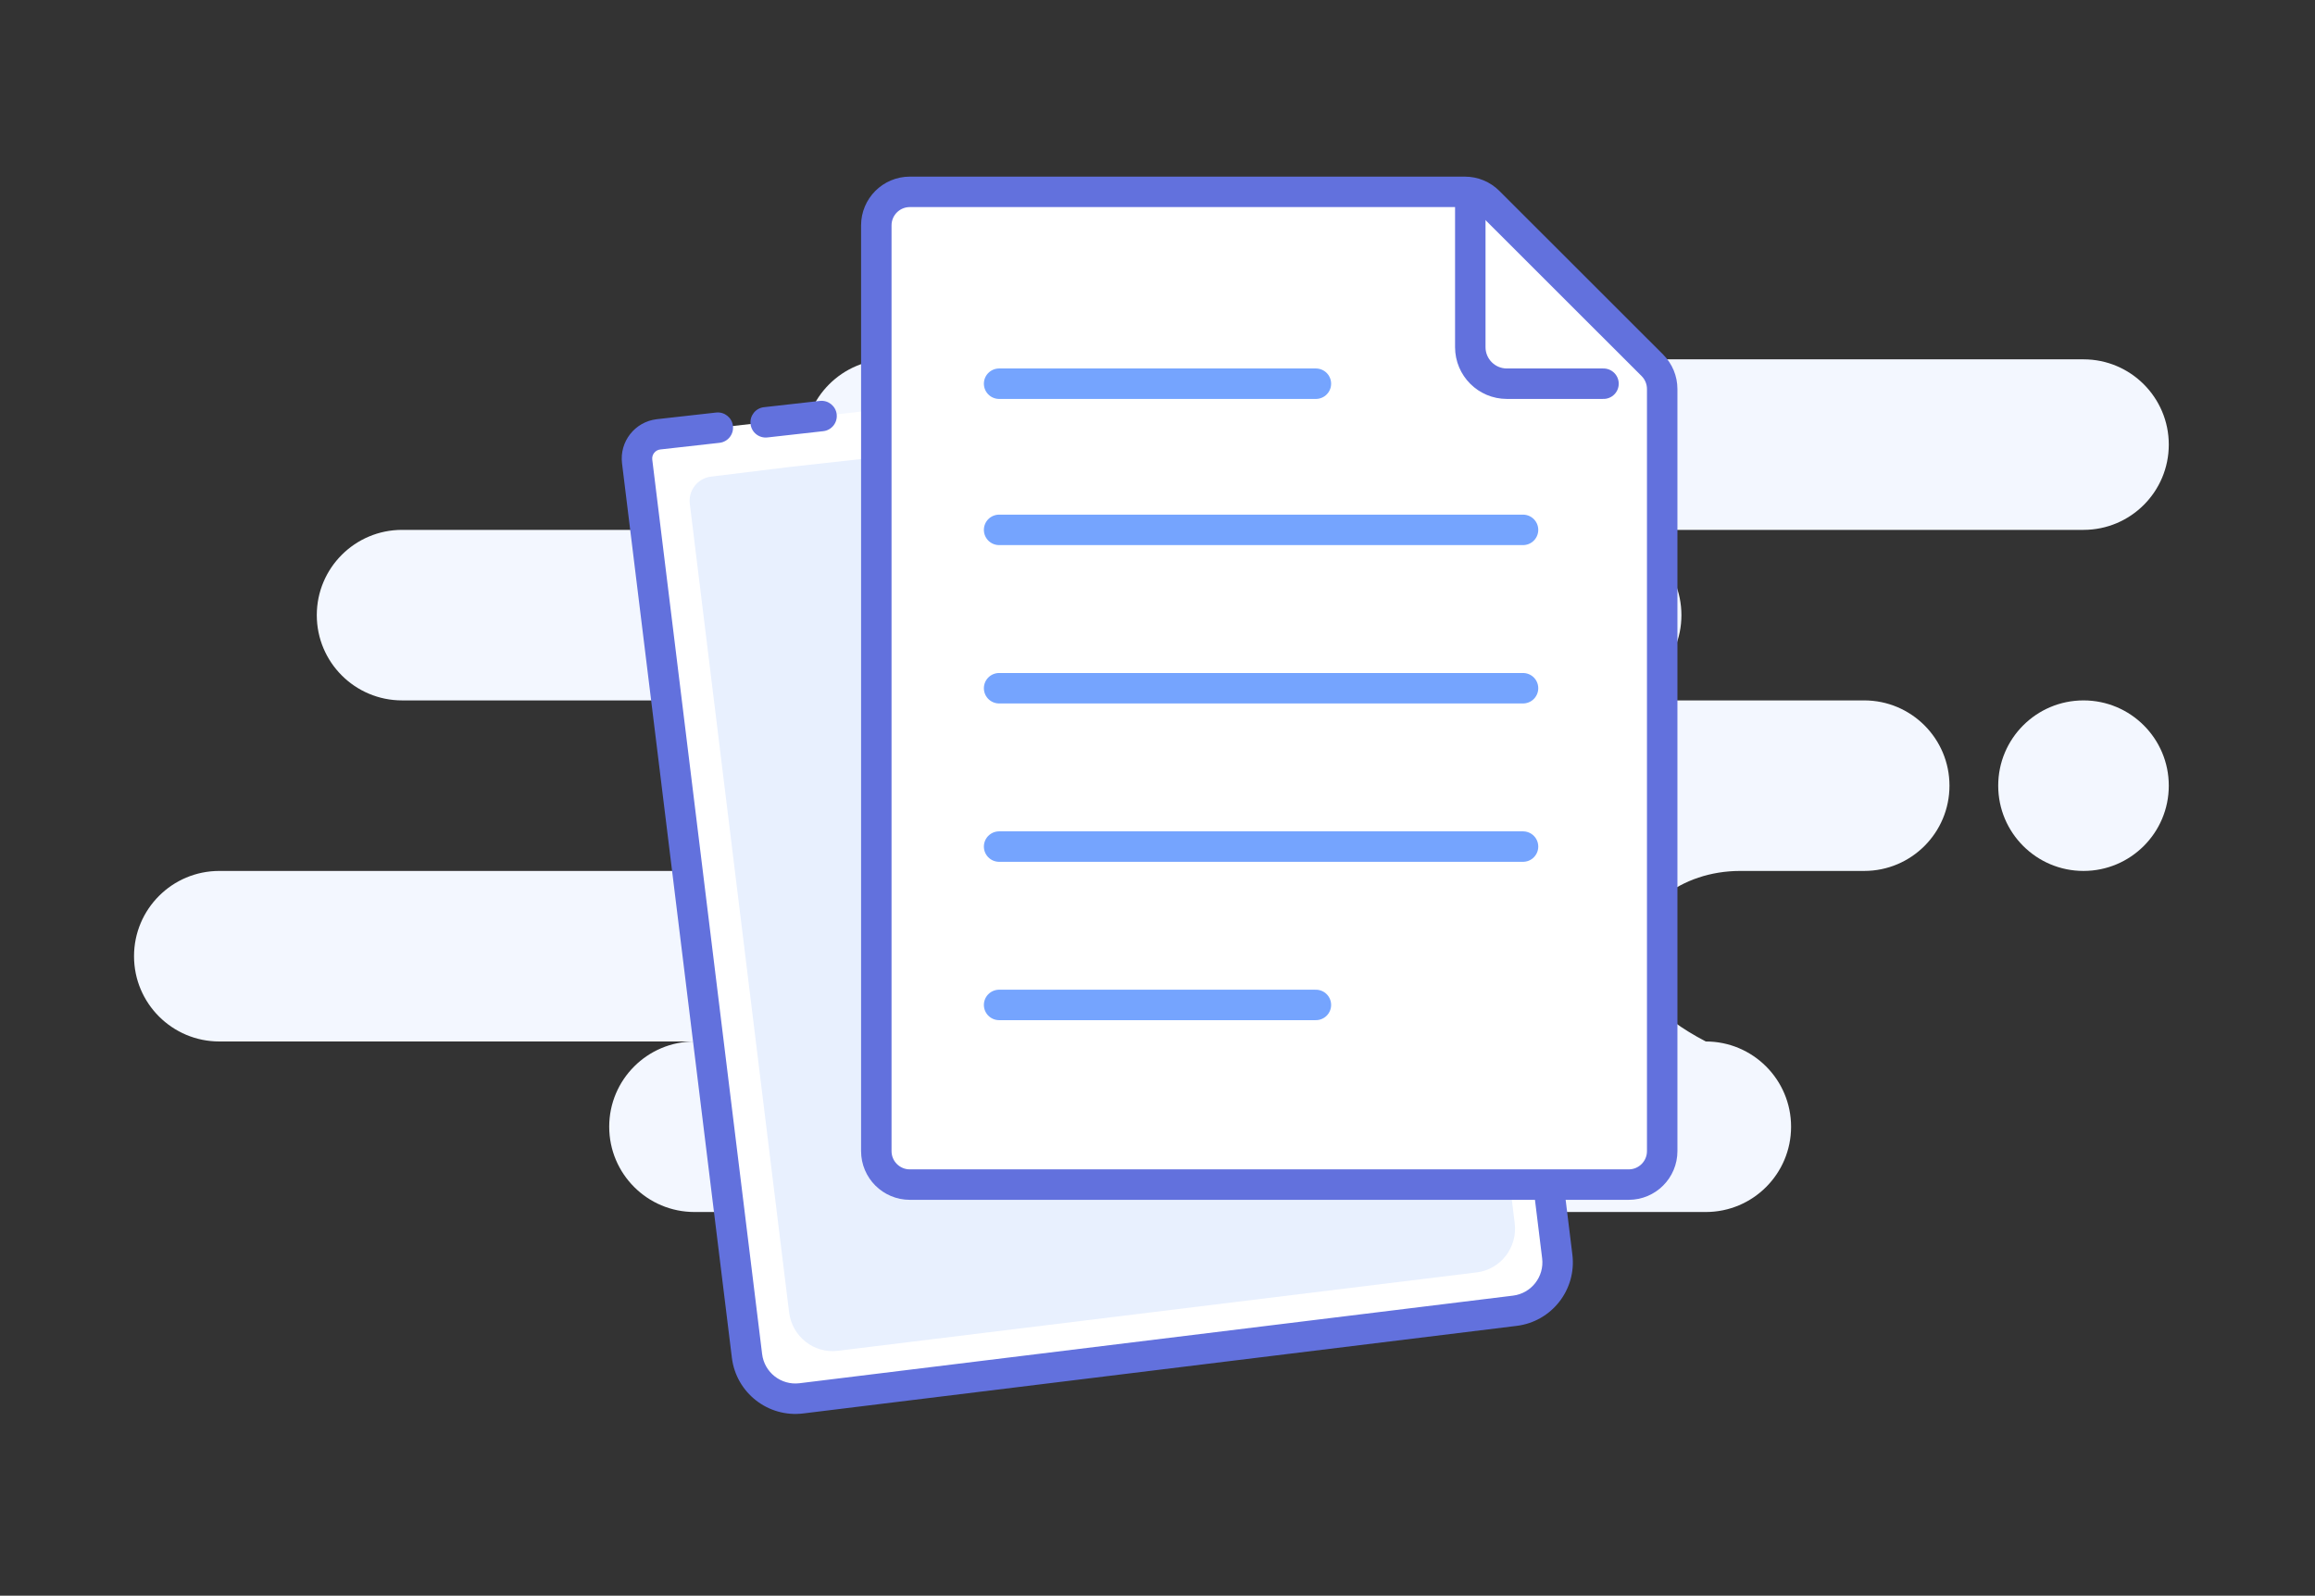 <svg width="190" height="131" viewBox="0 0 190 131" fill="none" xmlns="http://www.w3.org/2000/svg">
<rect x="0" y="0" width="190" height="131" fill="#333333" stroke="none"/>
<g id="NoDocuments">
<path id="Background" fill-rule="evenodd" clip-rule="evenodd" d="M171 29.5C174.866 29.5 178 32.634 178 36.5C178 40.366 174.866 43.5 171 43.5H131C134.866 43.5 138 46.634 138 50.5C138 54.366 134.866 57.5 131 57.5H153C156.866 57.5 160 60.634 160 64.5C160 68.366 156.866 71.5 153 71.5H142.826C137.952 71.5 134 74.634 134 78.5C134 81.077 136 83.411 140 85.5C143.866 85.5 147 88.634 147 92.5C147 96.366 143.866 99.5 140 99.5H57C53.134 99.5 50 96.366 50 92.5C50 88.634 53.134 85.5 57 85.5H18C14.134 85.5 11 82.366 11 78.5C11 74.634 14.134 71.5 18 71.5H58C61.866 71.5 65 68.366 65 64.5C65 60.634 61.866 57.5 58 57.5H33C29.134 57.5 26 54.366 26 50.5C26 46.634 29.134 43.5 33 43.5H73C69.134 43.5 66 40.366 66 36.5C66 32.634 69.134 29.5 73 29.5H171ZM171 57.5C174.866 57.5 178 60.634 178 64.5C178 68.366 174.866 71.5 171 71.5C167.134 71.5 164 68.366 164 64.5C164 60.634 167.134 57.5 171 57.5Z" fill="#F3F7FF"/>
<g id="Shape">
<path fill-rule="evenodd" clip-rule="evenodd" d="M117.672 28.5L126.974 96.343L127.809 103.149C128.079 105.342 126.519 107.338 124.327 107.607L65.766 114.797C63.574 115.066 61.578 113.507 61.309 111.314L52.293 37.887C52.158 36.791 52.938 35.793 54.034 35.658C54.041 35.657 54.048 35.657 54.055 35.656L58.914 35.111M62.842 34.67L67.429 34.156L62.842 34.67Z" fill="white"/>
<path d="M118.91 28.33C118.816 27.646 118.186 27.168 117.502 27.262C116.818 27.356 116.34 27.986 116.433 28.67L118.91 28.33ZM126.974 96.343L128.214 96.191C128.214 96.185 128.213 96.179 128.212 96.173L126.974 96.343ZM127.809 103.149L129.05 102.997L127.809 103.149ZM124.327 107.607L124.479 108.848L124.327 107.607ZM65.766 114.797L65.919 116.038L65.766 114.797ZM61.309 111.314L62.55 111.162L61.309 111.314ZM52.293 37.887L53.534 37.735L52.293 37.887ZM54.055 35.656L54.194 36.898L54.055 35.656ZM59.053 36.353C59.739 36.276 60.233 35.657 60.156 34.971C60.079 34.285 59.46 33.791 58.774 33.868L59.053 36.353ZM62.703 33.428C62.017 33.505 61.523 34.123 61.6 34.809C61.677 35.495 62.295 35.989 62.981 35.912L62.703 33.428ZM67.569 35.398C68.254 35.321 68.748 34.702 68.671 34.016C68.594 33.33 67.976 32.836 67.29 32.913L67.569 35.398ZM116.433 28.67L125.735 96.513L128.212 96.173L118.91 28.33L116.433 28.67ZM125.733 96.495L126.569 103.302L129.05 102.997L128.214 96.191L125.733 96.495ZM126.569 103.302C126.754 104.809 125.682 106.181 124.174 106.366L124.479 108.848C127.357 108.494 129.403 105.875 129.05 102.997L126.569 103.302ZM124.174 106.366L65.614 113.557L65.919 116.038L124.479 108.848L124.174 106.366ZM65.614 113.557C64.107 113.742 62.735 112.67 62.55 111.162L60.068 111.467C60.422 114.345 63.041 116.391 65.919 116.038L65.614 113.557ZM62.55 111.162L53.534 37.735L51.052 38.039L60.068 111.467L62.55 111.162ZM53.534 37.735C53.483 37.324 53.776 36.949 54.187 36.899L53.882 34.417C52.1 34.636 50.834 36.258 51.052 38.039L53.534 37.735ZM54.187 36.899C54.189 36.898 54.192 36.898 54.194 36.898L53.916 34.413C53.905 34.415 53.893 34.416 53.882 34.417L54.187 36.899ZM54.194 36.898L59.053 36.353L58.774 33.868L53.916 34.413L54.194 36.898ZM62.981 35.912L67.569 35.398L67.29 32.913L62.703 33.428L62.981 35.912Z" fill="#6271DD"/>
</g>
<path id="Rectangle" fill-rule="evenodd" clip-rule="evenodd" d="M115.14 32.769L123.56 94.253L124.317 100.421C124.561 102.408 123.167 104.214 121.203 104.456L68.761 110.895C66.798 111.136 65.008 109.72 64.764 107.733L56.614 41.357C56.48 40.26 57.259 39.263 58.355 39.128L64.843 38.331" fill="#E8F0FE"/>
<path id="Rectangle_2" d="M71.922 18.5C71.922 16.981 73.153 15.75 74.672 15.75H120.229C120.958 15.75 121.657 16.04 122.173 16.555L135.616 29.99C136.132 30.506 136.422 31.205 136.422 31.935V94.5C136.422 96.019 135.191 97.25 133.672 97.25H74.672C73.153 97.25 71.922 96.019 71.922 94.5V18.5Z" fill="white" stroke="#6271DD" stroke-width="2.5"/>
<path id="Shape_2" d="M120.672 16.903V28.5C120.672 30.157 122.015 31.5 123.672 31.5H131.605" stroke="#6271DD" stroke-width="2.5" stroke-linecap="round" stroke-linejoin="round"/>
<path id="lines" d="M82 82.5H108M82 31.5H108H82ZM82 43.5H125H82ZM82 56.5H125H82ZM82 69.5H125H82Z" stroke="#75A4FE" stroke-width="2.5" stroke-linecap="round" stroke-linejoin="round"/>
</g>
</svg>
